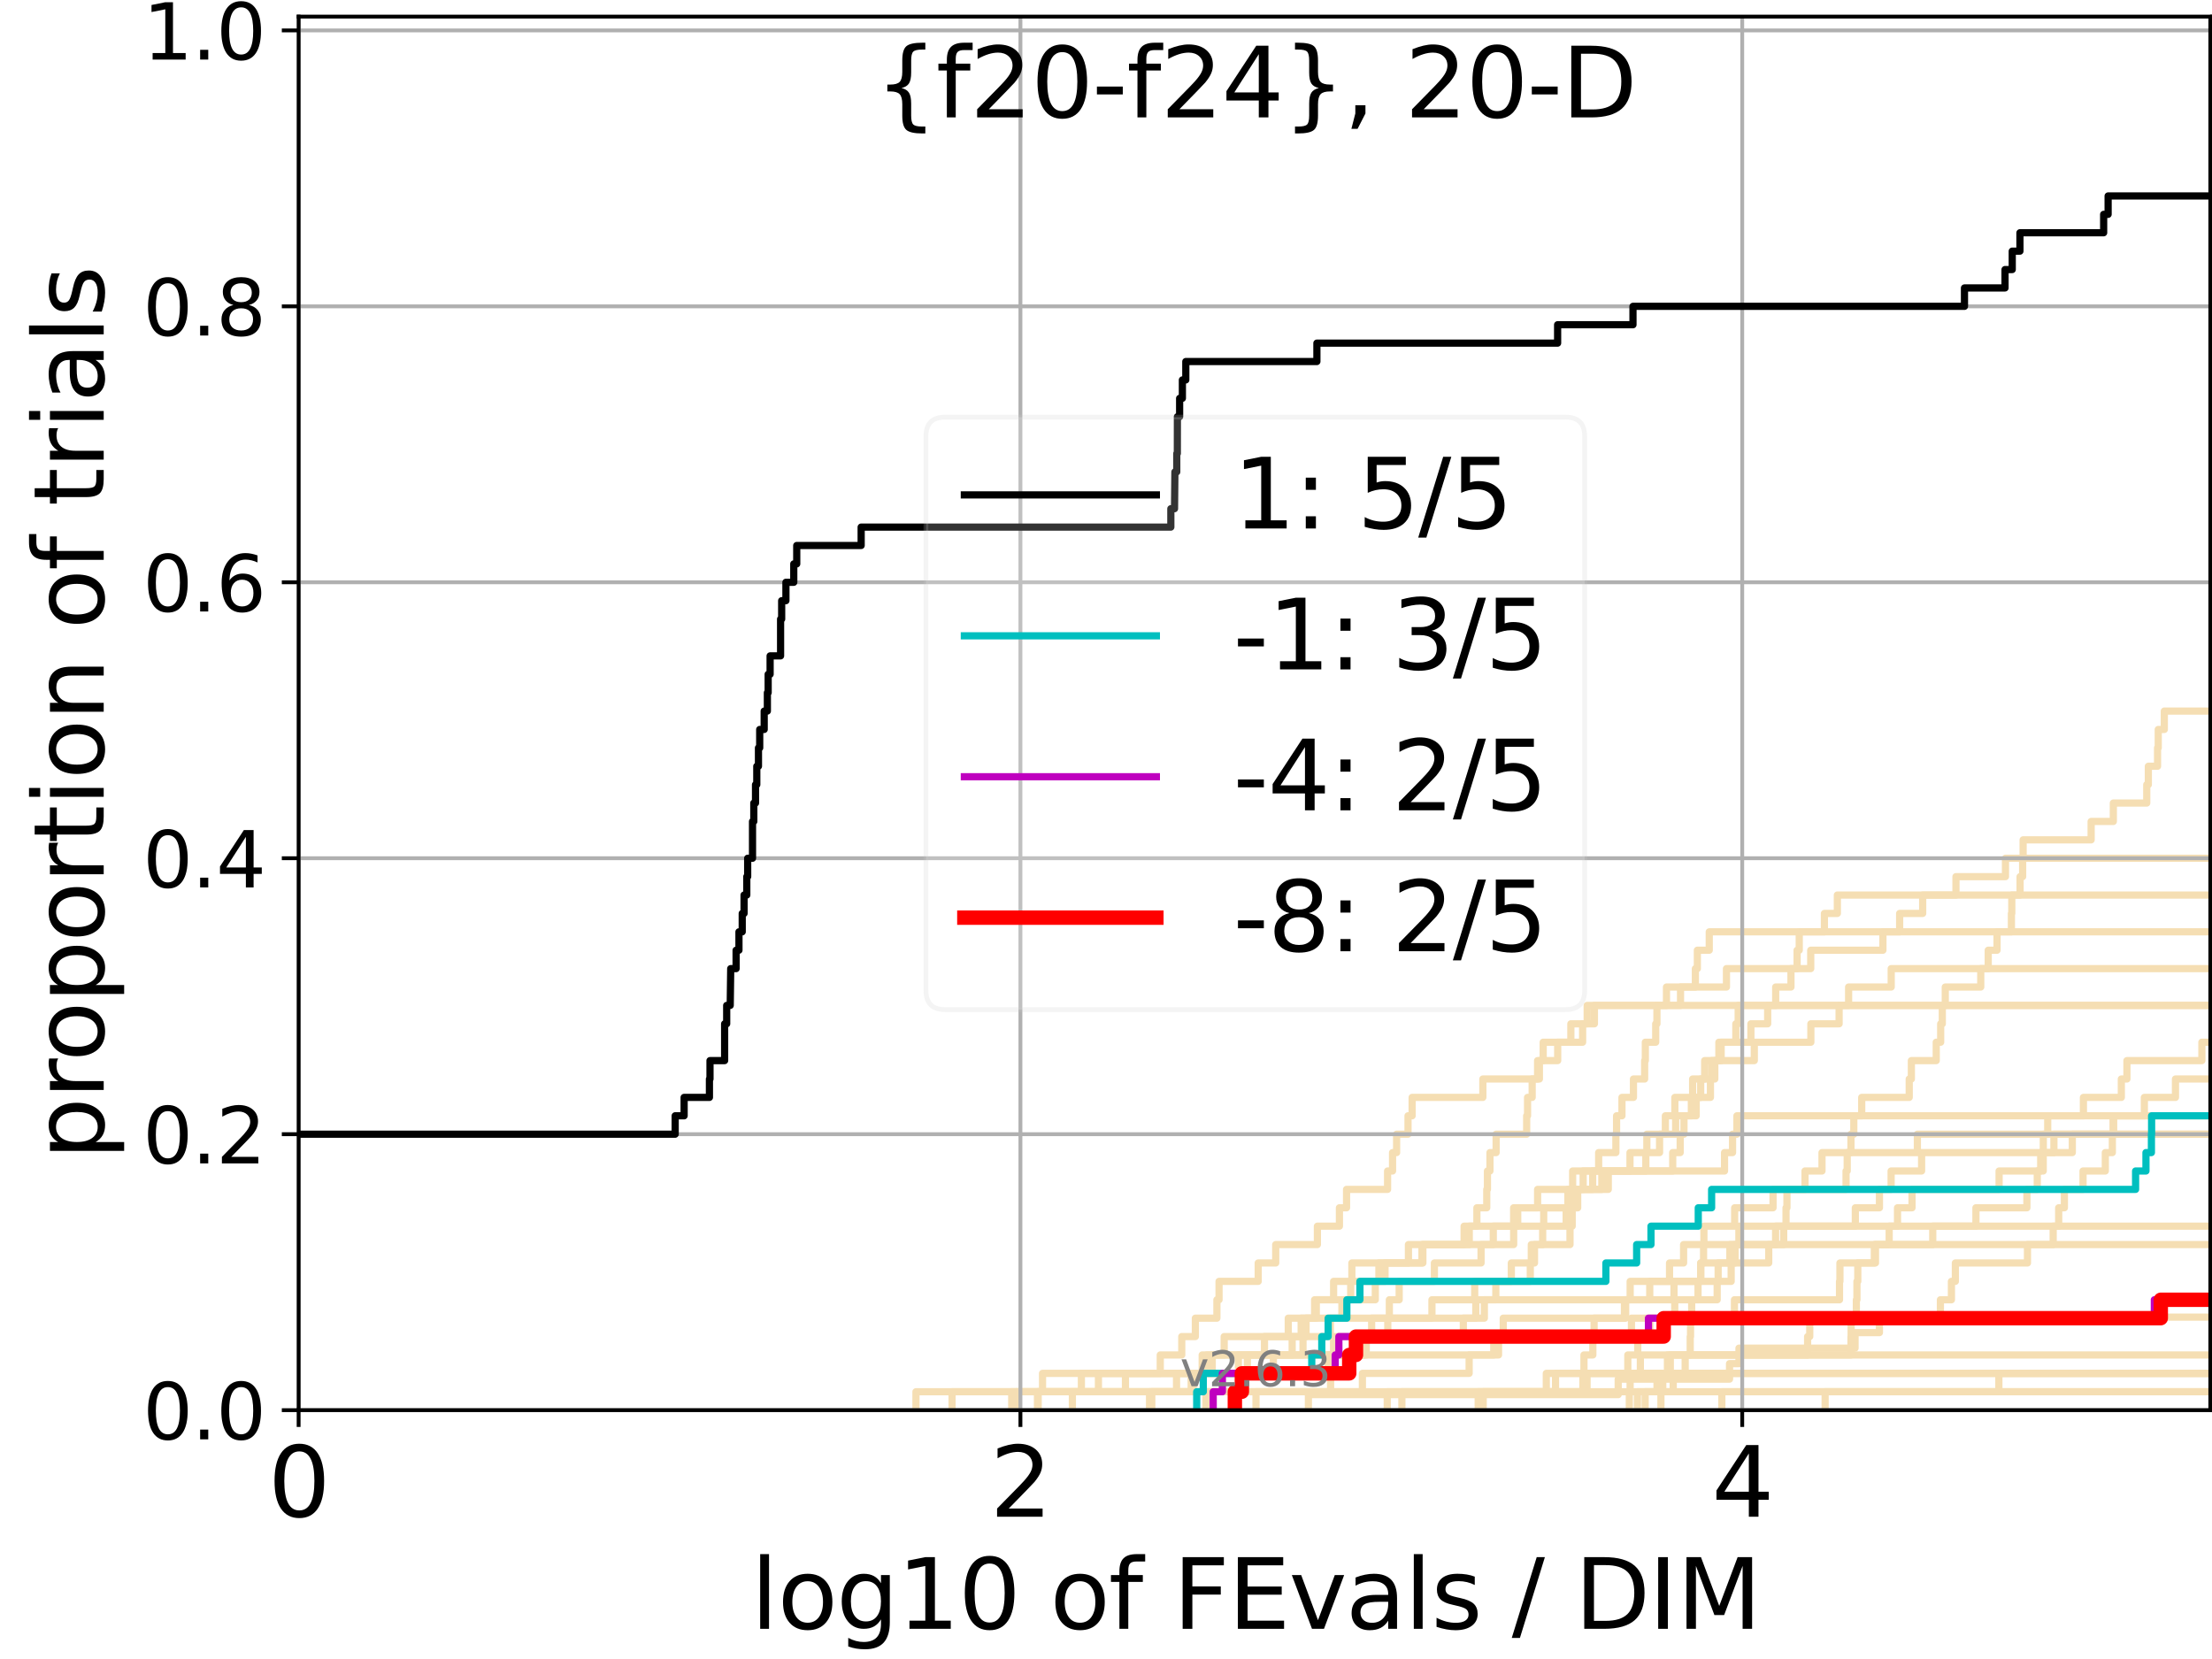 <?xml version="1.0" encoding="utf-8" standalone="no"?>
<!DOCTYPE svg PUBLIC "-//W3C//DTD SVG 1.1//EN"
  "http://www.w3.org/Graphics/SVG/1.1/DTD/svg11.dtd">
<svg xmlns:xlink="http://www.w3.org/1999/xlink" width="460.8pt" height="345.6pt" viewBox="0 0 460.8 345.6" xmlns="http://www.w3.org/2000/svg" version="1.1">
 <defs>
  <style type="text/css">*{stroke-linejoin: round; stroke-linecap: butt}</style>
 </defs>
 <g id="figure_1">
  <g id="patch_1">
   <path d="M 0 345.6 
L 460.8 345.6 
L 460.8 0 
L 0 0 
z
" style="fill: #ffffff"/>
  </g>
  <g id="axes_1">
   <g id="patch_2">
    <path d="M 62.208 293.76 
L 460.8 293.76 
L 460.8 3.456 
L 62.208 3.456 
z
" style="fill: #ffffff"/>
   </g>
   <g id="line2d_1"/>
   <g id="line2d_2"/>
   <g id="line2d_3">
    <path d="M 211.712 293.76 
L 211.712 289.928 
L 245.093 289.928 
L 245.093 286.095 
L 259.846 286.095 
L 259.846 282.263 
L 284.163 282.263 
L 284.163 278.43 
L 289.101 278.43 
L 289.101 274.598 
L 289.428 274.598 
L 289.428 270.766 
L 291.473 270.766 
L 291.473 266.933 
L 298.81 266.933 
L 298.81 263.101 
L 308.534 263.101 
L 308.534 259.268 
L 315.327 259.268 
L 315.327 255.436 
L 316.166 255.436 
L 316.166 251.604 
L 320.312 251.604 
L 320.312 247.771 
L 331.785 247.771 
L 331.785 243.939 
L 359.252 243.939 
L 359.252 240.106 
L 360.922 240.106 
L 360.922 236.274 
L 361.832 236.274 
L 361.832 232.442 
L 361.832 232.442 
L 361.832 232.442 
L 460.8 232.442 
" clip-path="url(#p83673941e0)" style="fill: none; stroke: #f5deb3; stroke-width: 1.5; stroke-linecap: square"/>
   </g>
   <g id="line2d_4">
    <path d="M 239.937 293.76 
L 239.937 289.928 
L 248.142 289.928 
L 248.142 286.095 
L 252.53 286.095 
L 252.53 282.263 
L 269.182 282.263 
L 269.182 278.43 
L 272.077 278.43 
L 272.077 274.598 
L 309.22 274.598 
L 309.22 270.766 
L 311.61 270.766 
L 311.61 266.933 
L 314.837 266.933 
L 314.837 263.101 
L 319.663 263.101 
L 319.663 259.268 
L 321.366 259.268 
L 321.366 255.436 
L 326.259 255.436 
L 326.259 251.604 
L 328.557 251.604 
L 328.557 247.771 
L 329.8 247.771 
L 329.8 243.939 
L 333.027 243.939 
L 333.027 240.106 
L 336.618 240.106 
L 336.618 236.274 
L 336.761 236.274 
L 336.761 232.442 
L 337.885 232.442 
L 337.885 228.609 
L 340.279 228.609 
L 340.279 224.777 
L 342.608 224.777 
L 342.608 220.944 
L 342.753 220.944 
L 342.753 217.112 
L 344.914 217.112 
L 344.914 213.28 
L 345.169 213.28 
L 345.169 209.447 
L 350.084 209.447 
L 350.084 205.615 
L 353.178 205.615 
L 353.178 201.782 
L 353.591 201.782 
L 353.591 197.95 
L 356.067 197.95 
L 356.067 194.118 
L 356.067 194.118 
L 356.067 194.118 
L 460.8 194.118 
" clip-path="url(#p83673941e0)" style="fill: none; stroke: #f5deb3; stroke-width: 1.5; stroke-linecap: square"/>
   </g>
   <g id="line2d_5"/>
   <g id="line2d_6"/>
   <g id="line2d_7">
    <path d="M 216.272 293.76 
L 216.272 289.928 
L 277.186 289.928 
L 277.186 286.095 
L 278.031 286.095 
L 278.031 282.263 
L 311.175 282.263 
L 311.175 278.43 
L 313.153 278.43 
L 313.153 274.598 
L 338.401 274.598 
L 338.401 270.766 
L 343.673 270.766 
L 343.673 266.933 
L 347.796 266.933 
L 347.796 263.101 
L 350.723 263.101 
L 350.723 259.268 
L 369.889 259.268 
L 369.889 255.436 
L 386.499 255.436 
L 386.499 251.604 
L 391.523 251.604 
L 391.523 247.771 
L 393.953 247.771 
L 393.953 243.939 
L 400.305 243.939 
L 400.305 240.106 
L 431.701 240.106 
L 431.701 236.274 
L 440.199 236.274 
L 440.199 232.442 
L 461.8 232.442 
" clip-path="url(#p83673941e0)" style="fill: none; stroke: #f5deb3; stroke-width: 1.5; stroke-linecap: square"/>
   </g>
   <g id="line2d_8"/>
   <g id="line2d_9">
    <path d="M 216.126 293.76 
L 216.126 289.928 
L 217.178 289.928 
L 217.178 286.095 
L 257.979 286.095 
L 257.979 282.263 
L 284.608 282.263 
L 284.608 278.43 
L 304.838 278.43 
L 304.838 274.598 
L 307.438 274.598 
L 307.438 270.766 
L 339.594 270.766 
L 339.594 266.933 
L 354.285 266.933 
L 354.285 263.101 
L 368.458 263.101 
L 368.458 259.268 
L 371.577 259.268 
L 371.577 255.436 
L 372.06 255.436 
L 372.06 251.604 
L 372.252 251.604 
L 372.252 247.771 
L 384.564 247.771 
L 384.564 243.939 
L 384.806 243.939 
L 384.806 240.106 
L 385.589 240.106 
L 385.589 236.274 
L 386.183 236.274 
L 386.183 232.442 
L 387.83 232.442 
L 387.83 228.609 
L 397.726 228.609 
L 397.726 224.777 
L 398.173 224.777 
L 398.173 220.944 
L 403.354 220.944 
L 403.354 217.112 
L 404.278 217.112 
L 404.278 213.28 
L 404.618 213.28 
L 404.618 209.447 
L 405.236 209.447 
L 405.236 205.615 
L 412.629 205.615 
L 412.629 201.782 
L 414.183 201.782 
L 414.183 197.95 
L 416.021 197.95 
L 416.021 194.118 
L 419.013 194.118 
L 419.013 190.285 
L 419.093 190.285 
L 419.093 186.453 
L 420.818 186.453 
L 420.818 182.621 
L 421.354 182.621 
L 421.354 178.788 
L 421.454 178.788 
L 421.454 174.956 
L 435.622 174.956 
L 435.622 171.123 
L 440.247 171.123 
L 440.247 167.291 
L 447.208 167.291 
L 447.208 163.459 
L 447.538 163.459 
L 447.538 159.626 
L 449.455 159.626 
L 449.455 155.794 
L 449.601 155.794 
L 449.601 151.961 
L 450.865 151.961 
L 450.865 148.129 
L 461.8 148.129 
" clip-path="url(#p83673941e0)" style="fill: none; stroke: #f5deb3; stroke-width: 1.5; stroke-linecap: square"/>
   </g>
   <g id="line2d_10">
    <path d="M 380.207 293.76 
L 380.207 289.928 
L 416.4 289.928 
L 416.4 286.095 
L 416.4 286.095 
L 416.4 286.095 
L 460.8 286.095 
" clip-path="url(#p83673941e0)" style="fill: none; stroke: #f5deb3; stroke-width: 1.5; stroke-linecap: square"/>
   </g>
   <g id="line2d_11">
    <path d="M 239.468 293.76 
L 239.468 289.928 
L 258.33 289.928 
L 258.33 286.095 
L 276.67 286.095 
L 276.67 282.263 
L 277.803 282.263 
L 277.803 278.43 
L 285.737 278.43 
L 285.737 274.598 
L 298.3 274.598 
L 298.3 270.766 
L 307.208 270.766 
L 307.208 266.933 
L 318.788 266.933 
L 318.788 263.101 
L 318.998 263.101 
L 318.998 259.268 
L 327.059 259.268 
L 327.059 255.436 
L 327.517 255.436 
L 327.517 251.604 
L 328.018 251.604 
L 328.018 247.771 
L 333.688 247.771 
L 333.688 243.939 
L 342.856 243.939 
L 342.856 240.106 
L 345.719 240.106 
L 345.719 236.274 
L 346.923 236.274 
L 346.923 232.442 
L 348.901 232.442 
L 348.901 228.609 
L 356.314 228.609 
L 356.314 224.777 
L 357.226 224.777 
L 357.226 220.944 
L 358.546 220.944 
L 358.546 217.112 
L 364.744 217.112 
L 364.744 213.28 
L 368.237 213.28 
L 368.237 209.447 
L 369.908 209.447 
L 369.908 205.615 
L 373.092 205.615 
L 373.092 201.782 
L 377.21 201.782 
L 377.21 197.95 
L 392.246 197.95 
L 392.246 194.118 
L 395.733 194.118 
L 395.733 190.285 
L 400.531 190.285 
L 400.531 186.453 
L 407.463 186.453 
L 407.463 182.621 
L 417.778 182.621 
L 417.778 178.788 
L 417.778 178.788 
L 417.778 178.788 
L 460.8 178.788 
" clip-path="url(#p83673941e0)" style="fill: none; stroke: #f5deb3; stroke-width: 1.5; stroke-linecap: square"/>
   </g>
   <g id="line2d_12">
    <path d="M 251.217 293.76 
L 251.217 289.928 
L 324.044 289.928 
L 324.044 286.095 
L 324.044 286.095 
L 324.044 286.095 
L 460.8 286.095 
" clip-path="url(#p83673941e0)" style="fill: none; stroke: #f5deb3; stroke-width: 1.5; stroke-linecap: square"/>
   </g>
   <g id="line2d_13"/>
   <g id="line2d_14">
    <path d="M 198.33 293.76 
L 198.33 289.928 
L 225.273 289.928 
L 225.273 286.095 
L 250.438 286.095 
L 250.438 282.263 
L 263.416 282.263 
L 263.416 278.43 
L 271.056 278.43 
L 271.056 274.598 
L 273.856 274.598 
L 273.856 270.766 
L 277.814 270.766 
L 277.814 266.933 
L 288.527 266.933 
L 288.527 263.101 
L 296.22 263.101 
L 296.22 259.268 
L 306.074 259.268 
L 306.074 255.436 
L 315.319 255.436 
L 315.319 251.604 
L 328.662 251.604 
L 328.662 247.771 
L 335.035 247.771 
L 335.035 243.939 
L 348.457 243.939 
L 348.457 240.106 
L 350.014 240.106 
L 350.014 236.274 
L 350.806 236.274 
L 350.806 232.442 
L 353.348 232.442 
L 353.348 228.609 
L 354.285 228.609 
L 354.285 224.777 
L 355.114 224.777 
L 355.114 220.944 
L 358.075 220.944 
L 358.075 217.112 
L 361.607 217.112 
L 361.607 213.28 
L 362.097 213.28 
L 362.097 209.447 
L 362.097 209.447 
L 362.097 209.447 
L 460.8 209.447 
" clip-path="url(#p83673941e0)" style="fill: none; stroke: #f5deb3; stroke-width: 1.5; stroke-linecap: square"/>
   </g>
   <g id="line2d_15"/>
   <g id="line2d_16">
    <path d="M 292.039 293.76 
L 292.039 289.928 
L 322.123 289.928 
L 322.123 286.095 
L 329.967 286.095 
L 329.967 282.263 
L 331.819 282.263 
L 331.819 278.43 
L 339.862 278.43 
L 339.862 274.598 
L 361.318 274.598 
L 361.318 270.766 
L 383.204 270.766 
L 383.204 266.933 
L 383.292 266.933 
L 383.292 263.101 
L 390.464 263.101 
L 390.464 259.268 
L 402.626 259.268 
L 402.626 255.436 
L 411.621 255.436 
L 411.621 251.604 
L 422.239 251.604 
L 422.239 247.771 
L 424.399 247.771 
L 424.399 243.939 
L 425.114 243.939 
L 425.114 240.106 
L 425.656 240.106 
L 425.656 236.274 
L 426.577 236.274 
L 426.577 232.442 
L 434.015 232.442 
L 434.015 228.609 
L 441.912 228.609 
L 441.912 224.777 
L 443.077 224.777 
L 443.077 220.944 
L 458.69 220.944 
L 458.69 217.112 
L 460.997 217.112 
L 460.997 213.28 
L 461.313 213.28 
L 461.313 209.447 
L 461.8 209.447 
" clip-path="url(#p83673941e0)" style="fill: none; stroke: #f5deb3; stroke-width: 1.5; stroke-linecap: square"/>
   </g>
   <g id="line2d_17"/>
   <g id="line2d_18">
    <path d="M 190.81 293.76 
L 190.81 289.928 
L 234.453 289.928 
L 234.453 286.095 
L 241.703 286.095 
L 241.703 282.263 
L 246.184 282.263 
L 246.184 278.43 
L 249.015 278.43 
L 249.015 274.598 
L 253.504 274.598 
L 253.504 270.766 
L 253.949 270.766 
L 253.949 266.933 
L 262.107 266.933 
L 262.107 263.101 
L 265.756 263.101 
L 265.756 259.268 
L 274.438 259.268 
L 274.438 255.436 
L 279.027 255.436 
L 279.027 251.604 
L 280.511 251.604 
L 280.511 247.771 
L 289.058 247.771 
L 289.058 243.939 
L 290.094 243.939 
L 290.094 240.106 
L 290.942 240.106 
L 290.942 236.274 
L 293.316 236.274 
L 293.316 232.442 
L 294.173 232.442 
L 294.173 228.609 
L 308.904 228.609 
L 308.904 224.777 
L 320.684 224.777 
L 320.684 220.944 
L 321.474 220.944 
L 321.474 217.112 
L 329.689 217.112 
L 329.689 213.28 
L 330.64 213.28 
L 330.64 209.447 
L 330.64 209.447 
L 330.64 209.447 
L 460.8 209.447 
" clip-path="url(#p83673941e0)" style="fill: none; stroke: #f5deb3; stroke-width: 1.5; stroke-linecap: square"/>
   </g>
   <g id="line2d_19">
    <path d="M 341.106 293.76 
L 341.106 289.928 
L 345.186 289.928 
L 345.186 286.095 
L 347.955 286.095 
L 347.955 282.263 
L 352.101 282.263 
L 352.101 278.43 
L 352.172 278.43 
L 352.172 274.598 
L 352.408 274.598 
L 352.408 270.766 
L 353.728 270.766 
L 353.728 266.933 
L 354.299 266.933 
L 354.299 263.101 
L 354.884 263.101 
L 354.884 259.268 
L 354.957 259.268 
L 354.957 255.436 
L 361.362 255.436 
L 361.362 251.604 
L 369.357 251.604 
L 369.357 247.771 
L 376.015 247.771 
L 376.015 243.939 
L 379.556 243.939 
L 379.556 240.106 
L 399.425 240.106 
L 399.425 236.274 
L 461.8 236.274 
" clip-path="url(#p83673941e0)" style="fill: none; stroke: #f5deb3; stroke-width: 1.5; stroke-linecap: square"/>
   </g>
   <g id="line2d_20">
    <path d="M 223.395 293.76 
L 223.395 289.928 
L 228.824 289.928 
L 228.824 286.095 
L 265.265 286.095 
L 265.265 282.263 
L 271.44 282.263 
L 271.44 278.43 
L 277.139 278.43 
L 277.139 274.598 
L 279.541 274.598 
L 279.541 270.766 
L 281.376 270.766 
L 281.376 266.933 
L 281.619 266.933 
L 281.619 263.101 
L 293.404 263.101 
L 293.404 259.268 
L 305.001 259.268 
L 305.001 255.436 
L 307.663 255.436 
L 307.663 251.604 
L 309.718 251.604 
L 309.718 247.771 
L 309.863 247.771 
L 309.863 243.939 
L 310.384 243.939 
L 310.384 240.106 
L 311.671 240.106 
L 311.671 236.274 
L 318.033 236.274 
L 318.033 232.442 
L 318.217 232.442 
L 318.217 228.609 
L 319.178 228.609 
L 319.178 224.777 
L 320.309 224.777 
L 320.309 220.944 
L 324.495 220.944 
L 324.495 217.112 
L 327.238 217.112 
L 327.238 213.28 
L 332.143 213.28 
L 332.143 209.447 
L 347.157 209.447 
L 347.157 205.615 
L 359.654 205.615 
L 359.654 201.782 
L 374.369 201.782 
L 374.369 197.95 
L 374.816 197.95 
L 374.816 194.118 
L 380.06 194.118 
L 380.06 190.285 
L 382.755 190.285 
L 382.755 186.453 
L 382.755 186.453 
L 382.755 186.453 
L 460.8 186.453 
" clip-path="url(#p83673941e0)" style="fill: none; stroke: #f5deb3; stroke-width: 1.5; stroke-linecap: square"/>
   </g>
   <g id="line2d_21">
    <path d="M 358.69 293.76 
L 358.69 289.928 
L 358.69 289.928 
L 358.69 289.928 
L 460.8 289.928 
" clip-path="url(#p83673941e0)" style="fill: none; stroke: #f5deb3; stroke-width: 1.5; stroke-linecap: square"/>
   </g>
   <g id="line2d_22">
    <path d="M 307.933 293.76 
L 307.933 289.928 
L 330.615 289.928 
L 330.615 286.095 
L 339.104 286.095 
L 339.104 282.263 
L 341.172 282.263 
L 341.172 278.43 
L 343.689 278.43 
L 343.689 274.598 
L 348.881 274.598 
L 348.881 270.766 
L 357.719 270.766 
L 357.719 266.933 
L 357.922 266.933 
L 357.922 263.101 
L 360.364 263.101 
L 360.364 259.268 
L 360.364 259.268 
L 360.364 259.268 
L 460.8 259.268 
" clip-path="url(#p83673941e0)" style="fill: none; stroke: #f5deb3; stroke-width: 1.5; stroke-linecap: square"/>
   </g>
   <g id="line2d_23">
    <path d="M 288.989 293.76 
L 288.989 289.928 
L 288.989 289.928 
L 288.989 289.928 
L 460.8 289.928 
" clip-path="url(#p83673941e0)" style="fill: none; stroke: #f5deb3; stroke-width: 1.5; stroke-linecap: square"/>
   </g>
   <g id="line2d_24">
    <path d="M 342.718 293.76 
L 342.718 289.928 
L 348.562 289.928 
L 348.562 286.095 
L 351.053 286.095 
L 351.053 282.263 
L 385.593 282.263 
L 385.593 278.43 
L 385.625 278.43 
L 385.625 274.598 
L 386.712 274.598 
L 386.712 270.766 
L 386.834 270.766 
L 386.834 266.933 
L 387.012 266.933 
L 387.012 263.101 
L 390.697 263.101 
L 390.697 259.268 
L 393.55 259.268 
L 393.55 255.436 
L 395.287 255.436 
L 395.287 251.604 
L 398.31 251.604 
L 398.31 247.771 
L 416.448 247.771 
L 416.448 243.939 
L 425.642 243.939 
L 425.642 240.106 
L 427.868 240.106 
L 427.868 236.274 
L 461.8 236.274 
" clip-path="url(#p83673941e0)" style="fill: none; stroke: #f5deb3; stroke-width: 1.5; stroke-linecap: square"/>
   </g>
   <g id="line2d_25">
    <path d="M 346.002 293.76 
L 346.002 289.928 
L 346.385 289.928 
L 346.385 286.095 
L 347.361 286.095 
L 347.361 282.263 
L 347.361 282.263 
L 347.361 282.263 
L 460.8 282.263 
" clip-path="url(#p83673941e0)" style="fill: none; stroke: #f5deb3; stroke-width: 1.5; stroke-linecap: square"/>
   </g>
   <g id="line2d_26">
    <path d="M 272.564 293.76 
L 272.564 290.53 
L 337.101 290.53 
L 337.101 287.301 
L 360.293 287.301 
L 360.293 284.071 
L 362.262 284.071 
L 362.262 280.842 
L 386.442 280.842 
L 386.442 277.612 
L 391.518 277.612 
L 391.518 274.383 
L 391.518 274.383 
L 391.518 274.383 
L 460.8 274.383 
" clip-path="url(#p83673941e0)" style="fill: none; stroke: #f5deb3; stroke-width: 1.5; stroke-linecap: square"/>
   </g>
   <g id="line2d_27">
    <path d="M 210.759 293.76 
L 210.759 289.928 
L 248.562 289.928 
L 248.562 286.095 
L 251.391 286.095 
L 251.391 282.263 
L 255.02 282.263 
L 255.02 278.43 
L 268.367 278.43 
L 268.367 274.598 
L 274.209 274.598 
L 274.209 270.766 
L 286.501 270.766 
L 286.501 266.933 
L 287.249 266.933 
L 287.249 263.101 
L 296.41 263.101 
L 296.41 259.268 
L 311.079 259.268 
L 311.079 255.436 
L 321.584 255.436 
L 321.584 251.604 
L 326.618 251.604 
L 326.618 247.771 
L 327.61 247.771 
L 327.61 243.939 
L 339.556 243.939 
L 339.556 240.106 
L 343.069 240.106 
L 343.069 236.274 
L 349.066 236.274 
L 349.066 232.442 
L 352.339 232.442 
L 352.339 228.609 
L 352.604 228.609 
L 352.604 224.777 
L 356.563 224.777 
L 356.563 220.944 
L 365.454 220.944 
L 365.454 217.112 
L 377.235 217.112 
L 377.235 213.28 
L 383.12 213.28 
L 383.12 209.447 
L 385.099 209.447 
L 385.099 205.615 
L 393.973 205.615 
L 393.973 201.782 
L 393.973 201.782 
L 393.973 201.782 
L 460.8 201.782 
" clip-path="url(#p83673941e0)" style="fill: none; stroke: #f5deb3; stroke-width: 1.5; stroke-linecap: square"/>
   </g>
   <g id="line2d_28">
    <path d="M 339.417 293.76 
L 339.417 289.928 
L 339.582 289.928 
L 339.582 286.095 
L 341.717 286.095 
L 341.717 282.263 
L 376.56 282.263 
L 376.56 278.43 
L 377.004 278.43 
L 377.004 274.598 
L 404.221 274.598 
L 404.221 270.766 
L 406.517 270.766 
L 406.517 266.933 
L 407.339 266.933 
L 407.339 263.101 
L 422.359 263.101 
L 422.359 259.268 
L 427.714 259.268 
L 427.714 255.436 
L 428.861 255.436 
L 428.861 251.604 
L 430.051 251.604 
L 430.051 247.771 
L 433.933 247.771 
L 433.933 243.939 
L 438.576 243.939 
L 438.576 240.106 
L 440.043 240.106 
L 440.043 236.274 
L 440.312 236.274 
L 440.312 232.442 
L 446.71 232.442 
L 446.71 228.609 
L 453.191 228.609 
L 453.191 224.777 
L 461.8 224.777 
" clip-path="url(#p83673941e0)" style="fill: none; stroke: #f5deb3; stroke-width: 1.5; stroke-linecap: square"/>
   </g>
   <g id="line2d_29">
    <path d="M 308.976 293.76 
L 308.976 289.928 
L 329.74 289.928 
L 329.74 286.095 
L 329.74 286.095 
L 329.74 286.095 
L 460.8 286.095 
" clip-path="url(#p83673941e0)" style="fill: none; stroke: #f5deb3; stroke-width: 1.5; stroke-linecap: square"/>
   </g>
   <g id="line2d_30">
    <path d="M 261.646 293.76 
L 261.646 289.928 
L 283.813 289.928 
L 283.813 286.095 
L 306.05 286.095 
L 306.05 282.263 
L 312.174 282.263 
L 312.174 278.43 
L 332.079 278.43 
L 332.079 274.598 
L 338.657 274.598 
L 338.657 270.766 
L 348.722 270.766 
L 348.722 266.933 
L 360.634 266.933 
L 360.634 263.101 
L 361.454 263.101 
L 361.454 259.268 
L 362.243 259.268 
L 362.243 255.436 
L 362.243 255.436 
L 362.243 255.436 
L 460.8 255.436 
" clip-path="url(#p83673941e0)" style="fill: none; stroke: #f5deb3; stroke-width: 1.5; stroke-linecap: square"/>
   </g>
   <g id="matplotlib.axis_1">
    <g id="xtick_1">
     <g id="line2d_31">
      <path d="M 62.208 293.76 
L 62.208 3.456 
" clip-path="url(#p83673941e0)" style="fill: none; stroke: #b0b0b0; stroke-width: 0.8; stroke-linecap: square"/>
     </g>
     <g id="line2d_32">
      <defs>
       <path id="mde27e28258" d="M 0 0 
L 0 3.5 
" style="stroke: #000000; stroke-width: 0.8"/>
      </defs>
      <g>
       <use xlink:href="#mde27e28258" x="62.208" y="293.76" style="stroke: #000000; stroke-width: 0.8"/>
      </g>
     </g>
     <g id="text_1">
      <!-- 0 -->
      <g transform="translate(55.846 315.957)scale(0.2 -0.2)">
       <defs>
        <path id="DejaVuSans-30" d="M 2034 4250 
Q 1547 4250 1301 3770 
Q 1056 3291 1056 2328 
Q 1056 1369 1301 889 
Q 1547 409 2034 409 
Q 2525 409 2770 889 
Q 3016 1369 3016 2328 
Q 3016 3291 2770 3770 
Q 2525 4250 2034 4250 
z
M 2034 4750 
Q 2819 4750 3233 4129 
Q 3647 3509 3647 2328 
Q 3647 1150 3233 529 
Q 2819 -91 2034 -91 
Q 1250 -91 836 529 
Q 422 1150 422 2328 
Q 422 3509 836 4129 
Q 1250 4750 2034 4750 
z
" transform="scale(0.016)"/>
       </defs>
       <use xlink:href="#DejaVuSans-30"/>
      </g>
     </g>
    </g>
    <g id="xtick_2">
     <g id="line2d_33">
      <path d="M 212.572 293.76 
L 212.572 3.456 
" clip-path="url(#p83673941e0)" style="fill: none; stroke: #b0b0b0; stroke-width: 0.8; stroke-linecap: square"/>
     </g>
     <g id="line2d_34">
      <g>
       <use xlink:href="#mde27e28258" x="212.572" y="293.76" style="stroke: #000000; stroke-width: 0.8"/>
      </g>
     </g>
     <g id="text_2">
      <!-- 2 -->
      <g transform="translate(206.21 315.957)scale(0.2 -0.2)">
       <defs>
        <path id="DejaVuSans-32" d="M 1228 531 
L 3431 531 
L 3431 0 
L 469 0 
L 469 531 
Q 828 903 1448 1529 
Q 2069 2156 2228 2338 
Q 2531 2678 2651 2914 
Q 2772 3150 2772 3378 
Q 2772 3750 2511 3984 
Q 2250 4219 1831 4219 
Q 1534 4219 1204 4116 
Q 875 4013 500 3803 
L 500 4441 
Q 881 4594 1212 4672 
Q 1544 4750 1819 4750 
Q 2544 4750 2975 4387 
Q 3406 4025 3406 3419 
Q 3406 3131 3298 2873 
Q 3191 2616 2906 2266 
Q 2828 2175 2409 1742 
Q 1991 1309 1228 531 
z
" transform="scale(0.016)"/>
       </defs>
       <use xlink:href="#DejaVuSans-32"/>
      </g>
     </g>
    </g>
    <g id="xtick_3">
     <g id="line2d_35">
      <path d="M 362.936 293.76 
L 362.936 3.456 
" clip-path="url(#p83673941e0)" style="fill: none; stroke: #b0b0b0; stroke-width: 0.8; stroke-linecap: square"/>
     </g>
     <g id="line2d_36">
      <g>
       <use xlink:href="#mde27e28258" x="362.936" y="293.76" style="stroke: #000000; stroke-width: 0.8"/>
      </g>
     </g>
     <g id="text_3">
      <!-- 4 -->
      <g transform="translate(356.574 315.957)scale(0.2 -0.2)">
       <defs>
        <path id="DejaVuSans-34" d="M 2419 4116 
L 825 1625 
L 2419 1625 
L 2419 4116 
z
M 2253 4666 
L 3047 4666 
L 3047 1625 
L 3713 1625 
L 3713 1100 
L 3047 1100 
L 3047 0 
L 2419 0 
L 2419 1100 
L 313 1100 
L 313 1709 
L 2253 4666 
z
" transform="scale(0.016)"/>
       </defs>
       <use xlink:href="#DejaVuSans-34"/>
      </g>
     </g>
    </g>
    <g id="text_4">
     <!-- log10 of FEvals / DIM -->
     <g transform="translate(156.431 339.313)scale(0.2 -0.2)">
      <defs>
       <path id="DejaVuSans-6c" d="M 603 4863 
L 1178 4863 
L 1178 0 
L 603 0 
L 603 4863 
z
" transform="scale(0.016)"/>
       <path id="DejaVuSans-6f" d="M 1959 3097 
Q 1497 3097 1228 2736 
Q 959 2375 959 1747 
Q 959 1119 1226 758 
Q 1494 397 1959 397 
Q 2419 397 2687 759 
Q 2956 1122 2956 1747 
Q 2956 2369 2687 2733 
Q 2419 3097 1959 3097 
z
M 1959 3584 
Q 2709 3584 3137 3096 
Q 3566 2609 3566 1747 
Q 3566 888 3137 398 
Q 2709 -91 1959 -91 
Q 1206 -91 779 398 
Q 353 888 353 1747 
Q 353 2609 779 3096 
Q 1206 3584 1959 3584 
z
" transform="scale(0.016)"/>
       <path id="DejaVuSans-67" d="M 2906 1791 
Q 2906 2416 2648 2759 
Q 2391 3103 1925 3103 
Q 1463 3103 1205 2759 
Q 947 2416 947 1791 
Q 947 1169 1205 825 
Q 1463 481 1925 481 
Q 2391 481 2648 825 
Q 2906 1169 2906 1791 
z
M 3481 434 
Q 3481 -459 3084 -895 
Q 2688 -1331 1869 -1331 
Q 1566 -1331 1297 -1286 
Q 1028 -1241 775 -1147 
L 775 -588 
Q 1028 -725 1275 -790 
Q 1522 -856 1778 -856 
Q 2344 -856 2625 -561 
Q 2906 -266 2906 331 
L 2906 616 
Q 2728 306 2450 153 
Q 2172 0 1784 0 
Q 1141 0 747 490 
Q 353 981 353 1791 
Q 353 2603 747 3093 
Q 1141 3584 1784 3584 
Q 2172 3584 2450 3431 
Q 2728 3278 2906 2969 
L 2906 3500 
L 3481 3500 
L 3481 434 
z
" transform="scale(0.016)"/>
       <path id="DejaVuSans-31" d="M 794 531 
L 1825 531 
L 1825 4091 
L 703 3866 
L 703 4441 
L 1819 4666 
L 2450 4666 
L 2450 531 
L 3481 531 
L 3481 0 
L 794 0 
L 794 531 
z
" transform="scale(0.016)"/>
       <path id="DejaVuSans-20" transform="scale(0.016)"/>
       <path id="DejaVuSans-66" d="M 2375 4863 
L 2375 4384 
L 1825 4384 
Q 1516 4384 1395 4259 
Q 1275 4134 1275 3809 
L 1275 3500 
L 2222 3500 
L 2222 3053 
L 1275 3053 
L 1275 0 
L 697 0 
L 697 3053 
L 147 3053 
L 147 3500 
L 697 3500 
L 697 3744 
Q 697 4328 969 4595 
Q 1241 4863 1831 4863 
L 2375 4863 
z
" transform="scale(0.016)"/>
       <path id="DejaVuSans-46" d="M 628 4666 
L 3309 4666 
L 3309 4134 
L 1259 4134 
L 1259 2759 
L 3109 2759 
L 3109 2228 
L 1259 2228 
L 1259 0 
L 628 0 
L 628 4666 
z
" transform="scale(0.016)"/>
       <path id="DejaVuSans-45" d="M 628 4666 
L 3578 4666 
L 3578 4134 
L 1259 4134 
L 1259 2753 
L 3481 2753 
L 3481 2222 
L 1259 2222 
L 1259 531 
L 3634 531 
L 3634 0 
L 628 0 
L 628 4666 
z
" transform="scale(0.016)"/>
       <path id="DejaVuSans-76" d="M 191 3500 
L 800 3500 
L 1894 563 
L 2988 3500 
L 3597 3500 
L 2284 0 
L 1503 0 
L 191 3500 
z
" transform="scale(0.016)"/>
       <path id="DejaVuSans-61" d="M 2194 1759 
Q 1497 1759 1228 1600 
Q 959 1441 959 1056 
Q 959 750 1161 570 
Q 1363 391 1709 391 
Q 2188 391 2477 730 
Q 2766 1069 2766 1631 
L 2766 1759 
L 2194 1759 
z
M 3341 1997 
L 3341 0 
L 2766 0 
L 2766 531 
Q 2569 213 2275 61 
Q 1981 -91 1556 -91 
Q 1019 -91 701 211 
Q 384 513 384 1019 
Q 384 1609 779 1909 
Q 1175 2209 1959 2209 
L 2766 2209 
L 2766 2266 
Q 2766 2663 2505 2880 
Q 2244 3097 1772 3097 
Q 1472 3097 1187 3025 
Q 903 2953 641 2809 
L 641 3341 
Q 956 3463 1253 3523 
Q 1550 3584 1831 3584 
Q 2591 3584 2966 3190 
Q 3341 2797 3341 1997 
z
" transform="scale(0.016)"/>
       <path id="DejaVuSans-73" d="M 2834 3397 
L 2834 2853 
Q 2591 2978 2328 3040 
Q 2066 3103 1784 3103 
Q 1356 3103 1142 2972 
Q 928 2841 928 2578 
Q 928 2378 1081 2264 
Q 1234 2150 1697 2047 
L 1894 2003 
Q 2506 1872 2764 1633 
Q 3022 1394 3022 966 
Q 3022 478 2636 193 
Q 2250 -91 1575 -91 
Q 1294 -91 989 -36 
Q 684 19 347 128 
L 347 722 
Q 666 556 975 473 
Q 1284 391 1588 391 
Q 1994 391 2212 530 
Q 2431 669 2431 922 
Q 2431 1156 2273 1281 
Q 2116 1406 1581 1522 
L 1381 1569 
Q 847 1681 609 1914 
Q 372 2147 372 2553 
Q 372 3047 722 3315 
Q 1072 3584 1716 3584 
Q 2034 3584 2315 3537 
Q 2597 3491 2834 3397 
z
" transform="scale(0.016)"/>
       <path id="DejaVuSans-2f" d="M 1625 4666 
L 2156 4666 
L 531 -594 
L 0 -594 
L 1625 4666 
z
" transform="scale(0.016)"/>
       <path id="DejaVuSans-44" d="M 1259 4147 
L 1259 519 
L 2022 519 
Q 2988 519 3436 956 
Q 3884 1394 3884 2338 
Q 3884 3275 3436 3711 
Q 2988 4147 2022 4147 
L 1259 4147 
z
M 628 4666 
L 1925 4666 
Q 3281 4666 3915 4102 
Q 4550 3538 4550 2338 
Q 4550 1131 3912 565 
Q 3275 0 1925 0 
L 628 0 
L 628 4666 
z
" transform="scale(0.016)"/>
       <path id="DejaVuSans-49" d="M 628 4666 
L 1259 4666 
L 1259 0 
L 628 0 
L 628 4666 
z
" transform="scale(0.016)"/>
       <path id="DejaVuSans-4d" d="M 628 4666 
L 1569 4666 
L 2759 1491 
L 3956 4666 
L 4897 4666 
L 4897 0 
L 4281 0 
L 4281 4097 
L 3078 897 
L 2444 897 
L 1241 4097 
L 1241 0 
L 628 0 
L 628 4666 
z
" transform="scale(0.016)"/>
      </defs>
      <use xlink:href="#DejaVuSans-6c"/>
      <use xlink:href="#DejaVuSans-6f" x="27.783"/>
      <use xlink:href="#DejaVuSans-67" x="88.965"/>
      <use xlink:href="#DejaVuSans-31" x="152.441"/>
      <use xlink:href="#DejaVuSans-30" x="216.064"/>
      <use xlink:href="#DejaVuSans-20" x="279.688"/>
      <use xlink:href="#DejaVuSans-6f" x="311.475"/>
      <use xlink:href="#DejaVuSans-66" x="372.656"/>
      <use xlink:href="#DejaVuSans-20" x="407.861"/>
      <use xlink:href="#DejaVuSans-46" x="439.648"/>
      <use xlink:href="#DejaVuSans-45" x="497.168"/>
      <use xlink:href="#DejaVuSans-76" x="560.352"/>
      <use xlink:href="#DejaVuSans-61" x="619.531"/>
      <use xlink:href="#DejaVuSans-6c" x="680.811"/>
      <use xlink:href="#DejaVuSans-73" x="708.594"/>
      <use xlink:href="#DejaVuSans-20" x="760.693"/>
      <use xlink:href="#DejaVuSans-2f" x="792.48"/>
      <use xlink:href="#DejaVuSans-20" x="826.172"/>
      <use xlink:href="#DejaVuSans-44" x="857.959"/>
      <use xlink:href="#DejaVuSans-49" x="934.961"/>
      <use xlink:href="#DejaVuSans-4d" x="964.453"/>
     </g>
    </g>
   </g>
   <g id="matplotlib.axis_2">
    <g id="ytick_1">
     <g id="line2d_37">
      <path d="M 62.208 293.76 
L 460.8 293.76 
" clip-path="url(#p83673941e0)" style="fill: none; stroke: #b0b0b0; stroke-width: 0.8; stroke-linecap: square"/>
     </g>
     <g id="line2d_38">
      <defs>
       <path id="m34d25b23ac" d="M 0 0 
L -3.5 0 
" style="stroke: #000000; stroke-width: 0.8"/>
      </defs>
      <g>
       <use xlink:href="#m34d25b23ac" x="62.208" y="293.76" style="stroke: #000000; stroke-width: 0.8"/>
      </g>
     </g>
     <g id="text_5">
      <!-- 0.0 -->
      <g transform="translate(29.763 299.839)scale(0.16 -0.16)">
       <defs>
        <path id="DejaVuSans-2e" d="M 684 794 
L 1344 794 
L 1344 0 
L 684 0 
L 684 794 
z
" transform="scale(0.016)"/>
       </defs>
       <use xlink:href="#DejaVuSans-30"/>
       <use xlink:href="#DejaVuSans-2e" x="63.623"/>
       <use xlink:href="#DejaVuSans-30" x="95.41"/>
      </g>
     </g>
    </g>
    <g id="ytick_2">
     <g id="line2d_39">
      <path d="M 62.208 236.274 
L 460.8 236.274 
" clip-path="url(#p83673941e0)" style="fill: none; stroke: #b0b0b0; stroke-width: 0.8; stroke-linecap: square"/>
     </g>
     <g id="line2d_40">
      <g>
       <use xlink:href="#m34d25b23ac" x="62.208" y="236.274" style="stroke: #000000; stroke-width: 0.8"/>
      </g>
     </g>
     <g id="text_6">
      <!-- 0.2 -->
      <g transform="translate(29.763 242.353)scale(0.16 -0.16)">
       <use xlink:href="#DejaVuSans-30"/>
       <use xlink:href="#DejaVuSans-2e" x="63.623"/>
       <use xlink:href="#DejaVuSans-32" x="95.41"/>
      </g>
     </g>
    </g>
    <g id="ytick_3">
     <g id="line2d_41">
      <path d="M 62.208 178.788 
L 460.8 178.788 
" clip-path="url(#p83673941e0)" style="fill: none; stroke: #b0b0b0; stroke-width: 0.8; stroke-linecap: square"/>
     </g>
     <g id="line2d_42">
      <g>
       <use xlink:href="#m34d25b23ac" x="62.208" y="178.788" style="stroke: #000000; stroke-width: 0.8"/>
      </g>
     </g>
     <g id="text_7">
      <!-- 0.4 -->
      <g transform="translate(29.763 184.867)scale(0.16 -0.16)">
       <use xlink:href="#DejaVuSans-30"/>
       <use xlink:href="#DejaVuSans-2e" x="63.623"/>
       <use xlink:href="#DejaVuSans-34" x="95.41"/>
      </g>
     </g>
    </g>
    <g id="ytick_4">
     <g id="line2d_43">
      <path d="M 62.208 121.302 
L 460.8 121.302 
" clip-path="url(#p83673941e0)" style="fill: none; stroke: #b0b0b0; stroke-width: 0.8; stroke-linecap: square"/>
     </g>
     <g id="line2d_44">
      <g>
       <use xlink:href="#m34d25b23ac" x="62.208" y="121.302" style="stroke: #000000; stroke-width: 0.8"/>
      </g>
     </g>
     <g id="text_8">
      <!-- 0.6 -->
      <g transform="translate(29.763 127.381)scale(0.16 -0.16)">
       <defs>
        <path id="DejaVuSans-36" d="M 2113 2584 
Q 1688 2584 1439 2293 
Q 1191 2003 1191 1497 
Q 1191 994 1439 701 
Q 1688 409 2113 409 
Q 2538 409 2786 701 
Q 3034 994 3034 1497 
Q 3034 2003 2786 2293 
Q 2538 2584 2113 2584 
z
M 3366 4563 
L 3366 3988 
Q 3128 4100 2886 4159 
Q 2644 4219 2406 4219 
Q 1781 4219 1451 3797 
Q 1122 3375 1075 2522 
Q 1259 2794 1537 2939 
Q 1816 3084 2150 3084 
Q 2853 3084 3261 2657 
Q 3669 2231 3669 1497 
Q 3669 778 3244 343 
Q 2819 -91 2113 -91 
Q 1303 -91 875 529 
Q 447 1150 447 2328 
Q 447 3434 972 4092 
Q 1497 4750 2381 4750 
Q 2619 4750 2861 4703 
Q 3103 4656 3366 4563 
z
" transform="scale(0.016)"/>
       </defs>
       <use xlink:href="#DejaVuSans-30"/>
       <use xlink:href="#DejaVuSans-2e" x="63.623"/>
       <use xlink:href="#DejaVuSans-36" x="95.41"/>
      </g>
     </g>
    </g>
    <g id="ytick_5">
     <g id="line2d_45">
      <path d="M 62.208 63.816 
L 460.8 63.816 
" clip-path="url(#p83673941e0)" style="fill: none; stroke: #b0b0b0; stroke-width: 0.8; stroke-linecap: square"/>
     </g>
     <g id="line2d_46">
      <g>
       <use xlink:href="#m34d25b23ac" x="62.208" y="63.816" style="stroke: #000000; stroke-width: 0.8"/>
      </g>
     </g>
     <g id="text_9">
      <!-- 0.8 -->
      <g transform="translate(29.763 69.895)scale(0.16 -0.16)">
       <defs>
        <path id="DejaVuSans-38" d="M 2034 2216 
Q 1584 2216 1326 1975 
Q 1069 1734 1069 1313 
Q 1069 891 1326 650 
Q 1584 409 2034 409 
Q 2484 409 2743 651 
Q 3003 894 3003 1313 
Q 3003 1734 2745 1975 
Q 2488 2216 2034 2216 
z
M 1403 2484 
Q 997 2584 770 2862 
Q 544 3141 544 3541 
Q 544 4100 942 4425 
Q 1341 4750 2034 4750 
Q 2731 4750 3128 4425 
Q 3525 4100 3525 3541 
Q 3525 3141 3298 2862 
Q 3072 2584 2669 2484 
Q 3125 2378 3379 2068 
Q 3634 1759 3634 1313 
Q 3634 634 3220 271 
Q 2806 -91 2034 -91 
Q 1263 -91 848 271 
Q 434 634 434 1313 
Q 434 1759 690 2068 
Q 947 2378 1403 2484 
z
M 1172 3481 
Q 1172 3119 1398 2916 
Q 1625 2713 2034 2713 
Q 2441 2713 2670 2916 
Q 2900 3119 2900 3481 
Q 2900 3844 2670 4047 
Q 2441 4250 2034 4250 
Q 1625 4250 1398 4047 
Q 1172 3844 1172 3481 
z
" transform="scale(0.016)"/>
       </defs>
       <use xlink:href="#DejaVuSans-30"/>
       <use xlink:href="#DejaVuSans-2e" x="63.623"/>
       <use xlink:href="#DejaVuSans-38" x="95.41"/>
      </g>
     </g>
    </g>
    <g id="ytick_6">
     <g id="line2d_47">
      <path d="M 62.208 6.33 
L 460.8 6.33 
" clip-path="url(#p83673941e0)" style="fill: none; stroke: #b0b0b0; stroke-width: 0.8; stroke-linecap: square"/>
     </g>
     <g id="line2d_48">
      <g>
       <use xlink:href="#m34d25b23ac" x="62.208" y="6.33" style="stroke: #000000; stroke-width: 0.8"/>
      </g>
     </g>
     <g id="text_10">
      <!-- 1.0 -->
      <g transform="translate(29.763 12.409)scale(0.16 -0.16)">
       <use xlink:href="#DejaVuSans-31"/>
       <use xlink:href="#DejaVuSans-2e" x="63.623"/>
       <use xlink:href="#DejaVuSans-30" x="95.41"/>
      </g>
     </g>
    </g>
    <g id="text_11">
     <!-- proportion of trials -->
     <g transform="translate(21.604 241.614)rotate(-90)scale(0.2 -0.2)">
      <defs>
       <path id="DejaVuSans-70" d="M 1159 525 
L 1159 -1331 
L 581 -1331 
L 581 3500 
L 1159 3500 
L 1159 2969 
Q 1341 3281 1617 3432 
Q 1894 3584 2278 3584 
Q 2916 3584 3314 3078 
Q 3713 2572 3713 1747 
Q 3713 922 3314 415 
Q 2916 -91 2278 -91 
Q 1894 -91 1617 61 
Q 1341 213 1159 525 
z
M 3116 1747 
Q 3116 2381 2855 2742 
Q 2594 3103 2138 3103 
Q 1681 3103 1420 2742 
Q 1159 2381 1159 1747 
Q 1159 1113 1420 752 
Q 1681 391 2138 391 
Q 2594 391 2855 752 
Q 3116 1113 3116 1747 
z
" transform="scale(0.016)"/>
       <path id="DejaVuSans-72" d="M 2631 2963 
Q 2534 3019 2420 3045 
Q 2306 3072 2169 3072 
Q 1681 3072 1420 2755 
Q 1159 2438 1159 1844 
L 1159 0 
L 581 0 
L 581 3500 
L 1159 3500 
L 1159 2956 
Q 1341 3275 1631 3429 
Q 1922 3584 2338 3584 
Q 2397 3584 2469 3576 
Q 2541 3569 2628 3553 
L 2631 2963 
z
" transform="scale(0.016)"/>
       <path id="DejaVuSans-74" d="M 1172 4494 
L 1172 3500 
L 2356 3500 
L 2356 3053 
L 1172 3053 
L 1172 1153 
Q 1172 725 1289 603 
Q 1406 481 1766 481 
L 2356 481 
L 2356 0 
L 1766 0 
Q 1100 0 847 248 
Q 594 497 594 1153 
L 594 3053 
L 172 3053 
L 172 3500 
L 594 3500 
L 594 4494 
L 1172 4494 
z
" transform="scale(0.016)"/>
       <path id="DejaVuSans-69" d="M 603 3500 
L 1178 3500 
L 1178 0 
L 603 0 
L 603 3500 
z
M 603 4863 
L 1178 4863 
L 1178 4134 
L 603 4134 
L 603 4863 
z
" transform="scale(0.016)"/>
       <path id="DejaVuSans-6e" d="M 3513 2113 
L 3513 0 
L 2938 0 
L 2938 2094 
Q 2938 2591 2744 2837 
Q 2550 3084 2163 3084 
Q 1697 3084 1428 2787 
Q 1159 2491 1159 1978 
L 1159 0 
L 581 0 
L 581 3500 
L 1159 3500 
L 1159 2956 
Q 1366 3272 1645 3428 
Q 1925 3584 2291 3584 
Q 2894 3584 3203 3211 
Q 3513 2838 3513 2113 
z
" transform="scale(0.016)"/>
      </defs>
      <use xlink:href="#DejaVuSans-70"/>
      <use xlink:href="#DejaVuSans-72" x="63.477"/>
      <use xlink:href="#DejaVuSans-6f" x="102.34"/>
      <use xlink:href="#DejaVuSans-70" x="163.521"/>
      <use xlink:href="#DejaVuSans-6f" x="226.998"/>
      <use xlink:href="#DejaVuSans-72" x="288.18"/>
      <use xlink:href="#DejaVuSans-74" x="329.293"/>
      <use xlink:href="#DejaVuSans-69" x="368.502"/>
      <use xlink:href="#DejaVuSans-6f" x="396.285"/>
      <use xlink:href="#DejaVuSans-6e" x="457.467"/>
      <use xlink:href="#DejaVuSans-20" x="520.846"/>
      <use xlink:href="#DejaVuSans-6f" x="552.633"/>
      <use xlink:href="#DejaVuSans-66" x="613.814"/>
      <use xlink:href="#DejaVuSans-20" x="649.02"/>
      <use xlink:href="#DejaVuSans-74" x="680.807"/>
      <use xlink:href="#DejaVuSans-72" x="720.016"/>
      <use xlink:href="#DejaVuSans-69" x="761.129"/>
      <use xlink:href="#DejaVuSans-61" x="788.912"/>
      <use xlink:href="#DejaVuSans-6c" x="850.191"/>
      <use xlink:href="#DejaVuSans-73" x="877.975"/>
     </g>
    </g>
   </g>
   <g id="line2d_49">
    <path d="M -1 274.598 
L 0.265 274.598 
L 0.265 266.933 
L 9.658 266.933 
L 9.658 263.101 
L 16.944 263.101 
L 16.944 259.268 
L 22.897 259.268 
L 22.897 255.436 
L 32.29 255.436 
L 32.29 247.771 
L 50.562 247.771 
L 50.562 243.939 
L 52.815 243.939 
L 52.815 240.106 
L 54.922 240.106 
L 54.922 236.274 
L 140.65 236.274 
L 140.65 232.442 
L 142.516 232.442 
L 142.516 228.609 
L 147.788 228.609 
L 147.788 224.777 
L 147.906 224.777 
L 147.906 220.944 
L 150.954 220.944 
L 150.954 213.28 
L 151.382 213.28 
L 151.382 209.447 
L 152.118 209.447 
L 152.222 201.782 
L 153.343 201.782 
L 153.343 197.95 
L 153.938 197.95 
L 153.938 194.118 
L 154.619 194.118 
L 154.619 190.285 
L 155.002 190.285 
L 155.002 186.453 
L 155.569 186.453 
L 155.569 182.621 
L 155.755 182.621 
L 155.755 178.788 
L 156.763 178.788 
L 156.763 171.123 
L 157.032 171.123 
L 157.032 167.291 
L 157.388 167.291 
L 157.388 163.459 
L 157.653 163.459 
L 157.653 159.626 
L 158.002 159.626 
L 158.002 155.794 
L 158.261 155.794 
L 158.261 151.961 
L 159.195 151.961 
L 159.195 148.129 
L 159.858 148.129 
L 159.858 144.297 
L 160.022 144.297 
L 160.022 140.464 
L 160.428 140.464 
L 160.428 136.632 
L 162.61 136.632 
L 162.61 128.967 
L 162.836 128.967 
L 162.836 125.135 
L 163.722 125.135 
L 163.722 121.302 
L 165.357 121.302 
L 165.357 117.47 
L 165.975 117.47 
L 165.975 113.637 
L 179.395 113.637 
L 179.395 109.805 
L 243.908 109.805 
L 243.908 105.973 
L 244.675 105.973 
L 244.754 98.308 
L 245.142 98.308 
L 245.142 94.475 
L 245.262 94.475 
L 245.274 86.811 
L 245.738 86.811 
L 245.738 82.978 
L 246.312 82.978 
L 246.312 79.146 
L 247.025 79.146 
L 247.025 75.313 
L 274.333 75.313 
L 274.333 71.481 
L 324.48 71.481 
L 324.48 67.649 
L 340.18 67.649 
L 340.18 63.816 
L 409.235 63.816 
L 409.235 59.984 
L 417.685 59.984 
L 417.685 56.151 
L 419.187 56.151 
L 419.187 52.319 
L 420.79 52.319 
L 420.79 48.487 
L 438.23 48.487 
L 438.23 44.654 
L 439.16 44.654 
L 439.16 40.822 
L 439.16 40.822 
L 460.8 40.822 
L 460.8 40.822 
" clip-path="url(#p83673941e0)" style="fill: none; stroke: #000000; stroke-width: 1.5; stroke-linecap: square"/>
   </g>
   <g id="line2d_50">
    <path clip-path="url(#p83673941e0)" style="fill: none; stroke: #000000; stroke-width: 1.5; stroke-linecap: square"/>
   </g>
   <g id="line2d_51">
    <path d="M 249.297 293.76 
L 249.297 289.928 
L 250.667 289.928 
L 250.667 286.095 
L 273.264 286.095 
L 273.264 282.263 
L 275.351 282.263 
L 275.351 278.43 
L 276.677 278.43 
L 276.677 274.598 
L 280.574 274.598 
L 280.574 270.766 
L 283.297 270.766 
L 283.297 266.933 
L 334.537 266.933 
L 334.537 263.101 
L 340.945 263.101 
L 340.945 259.268 
L 343.929 259.268 
L 343.929 255.436 
L 353.778 255.436 
L 353.778 251.604 
L 356.561 251.604 
L 356.561 247.771 
L 444.884 247.771 
L 444.884 243.939 
L 447.043 243.939 
L 447.043 240.106 
L 448.18 240.106 
L 448.18 236.274 
L 448.219 236.274 
L 448.219 232.442 
L 448.219 232.442 
L 448.219 232.442 
L 460.8 232.442 
" clip-path="url(#p83673941e0)" style="fill: none; stroke: #00bfbf; stroke-width: 1.5; stroke-linecap: square"/>
   </g>
   <g id="line2d_52">
    <path clip-path="url(#p83673941e0)" style="fill: none; stroke: #00bfbf; stroke-width: 1.5; stroke-linecap: square"/>
   </g>
   <g id="line2d_53">
    <path d="M 252.731 293.76 
L 252.731 289.928 
L 254.644 289.928 
L 254.644 286.095 
L 278.147 286.095 
L 278.147 282.263 
L 278.911 282.263 
L 278.911 278.43 
L 343.402 278.43 
L 343.402 274.598 
L 448.789 274.598 
L 448.789 270.766 
L 448.789 270.766 
L 448.789 270.766 
L 460.8 270.766 
" clip-path="url(#p83673941e0)" style="fill: none; stroke: #bf00bf; stroke-width: 1.5; stroke-linecap: square"/>
   </g>
   <g id="line2d_54">
    <path clip-path="url(#p83673941e0)" style="fill: none; stroke: #bf00bf; stroke-width: 1.5; stroke-linecap: square"/>
   </g>
   <g id="line2d_55">
    <path d="M 257.243 293.76 
L 257.243 289.928 
L 258.702 289.928 
L 258.702 286.095 
L 281.069 286.095 
L 281.069 282.263 
L 282.474 282.263 
L 282.474 278.43 
L 346.577 278.43 
L 346.577 274.598 
L 450.128 274.598 
L 450.128 270.766 
L 450.128 270.766 
L 450.128 270.766 
L 460.8 270.766 
" clip-path="url(#p83673941e0)" style="fill: none; stroke: #ff0000; stroke-width: 3; stroke-linecap: square"/>
   </g>
   <g id="line2d_56">
    <path clip-path="url(#p83673941e0)" style="fill: none; stroke: #ff0000; stroke-width: 3; stroke-linecap: square"/>
   </g>
   <g id="line2d_57">
    <path d="M 460.799 293.76 
L 460.799 3.456 
" clip-path="url(#p83673941e0)" style="fill: none; stroke: #000000; stroke-width: 1.5; stroke-linecap: square"/>
   </g>
   <g id="patch_3">
    <path d="M 62.208 293.76 
L 62.208 3.456 
" style="fill: none; stroke: #000000; stroke-width: 0.8; stroke-linejoin: miter; stroke-linecap: square"/>
   </g>
   <g id="patch_4">
    <path d="M 460.8 293.76 
L 460.8 3.456 
" style="fill: none; stroke: #000000; stroke-width: 0.8; stroke-linejoin: miter; stroke-linecap: square"/>
   </g>
   <g id="patch_5">
    <path d="M 62.208 293.76 
L 460.8 293.76 
" style="fill: none; stroke: #000000; stroke-width: 0.8; stroke-linejoin: miter; stroke-linecap: square"/>
   </g>
   <g id="patch_6">
    <path d="M 62.208 3.456 
L 460.8 3.456 
" style="fill: none; stroke: #000000; stroke-width: 0.8; stroke-linejoin: miter; stroke-linecap: square"/>
   </g>
   <g id="text_12">
    <!-- {f20-f24}, 20-D -->
    <g transform="translate(182.292 24.459)scale(0.2 -0.2)">
     <defs>
      <path id="DejaVuSans-7b" d="M 3272 -594 
L 3272 -1044 
L 3078 -1044 
Q 2300 -1044 2036 -812 
Q 1772 -581 1772 109 
L 1772 856 
Q 1772 1328 1603 1509 
Q 1434 1691 991 1691 
L 800 1691 
L 800 2138 
L 991 2138 
Q 1438 2138 1605 2317 
Q 1772 2497 1772 2963 
L 1772 3713 
Q 1772 4403 2036 4633 
Q 2300 4863 3078 4863 
L 3272 4863 
L 3272 4416 
L 3059 4416 
Q 2619 4416 2484 4278 
Q 2350 4141 2350 3700 
L 2350 2925 
Q 2350 2434 2208 2212 
Q 2066 1991 1722 1913 
Q 2069 1828 2209 1606 
Q 2350 1384 2350 897 
L 2350 122 
Q 2350 -319 2484 -456 
Q 2619 -594 3059 -594 
L 3272 -594 
z
" transform="scale(0.016)"/>
      <path id="DejaVuSans-2d" d="M 313 2009 
L 1997 2009 
L 1997 1497 
L 313 1497 
L 313 2009 
z
" transform="scale(0.016)"/>
      <path id="DejaVuSans-7d" d="M 800 -594 
L 1019 -594 
Q 1456 -594 1589 -459 
Q 1722 -325 1722 122 
L 1722 897 
Q 1722 1384 1862 1606 
Q 2003 1828 2350 1913 
Q 2003 1991 1862 2212 
Q 1722 2434 1722 2925 
L 1722 3700 
Q 1722 4144 1589 4280 
Q 1456 4416 1019 4416 
L 800 4416 
L 800 4863 
L 997 4863 
Q 1775 4863 2036 4633 
Q 2297 4403 2297 3713 
L 2297 2963 
Q 2297 2497 2465 2317 
Q 2634 2138 3078 2138 
L 3272 2138 
L 3272 1691 
L 3078 1691 
Q 2634 1691 2465 1509 
Q 2297 1328 2297 856 
L 2297 109 
Q 2297 -581 2036 -812 
Q 1775 -1044 997 -1044 
L 800 -1044 
L 800 -594 
z
" transform="scale(0.016)"/>
      <path id="DejaVuSans-2c" d="M 750 794 
L 1409 794 
L 1409 256 
L 897 -744 
L 494 -744 
L 750 256 
L 750 794 
z
" transform="scale(0.016)"/>
     </defs>
     <use xlink:href="#DejaVuSans-7b"/>
     <use xlink:href="#DejaVuSans-66" x="63.623"/>
     <use xlink:href="#DejaVuSans-32" x="98.828"/>
     <use xlink:href="#DejaVuSans-30" x="162.451"/>
     <use xlink:href="#DejaVuSans-2d" x="226.074"/>
     <use xlink:href="#DejaVuSans-66" x="262.158"/>
     <use xlink:href="#DejaVuSans-32" x="297.363"/>
     <use xlink:href="#DejaVuSans-34" x="360.986"/>
     <use xlink:href="#DejaVuSans-7d" x="424.609"/>
     <use xlink:href="#DejaVuSans-2c" x="488.232"/>
     <use xlink:href="#DejaVuSans-20" x="520.02"/>
     <use xlink:href="#DejaVuSans-32" x="551.807"/>
     <use xlink:href="#DejaVuSans-30" x="615.43"/>
     <use xlink:href="#DejaVuSans-2d" x="679.053"/>
     <use xlink:href="#DejaVuSans-44" x="715.137"/>
    </g>
   </g>
   <g id="text_13">
    <!-- absolute targets -->
    <g transform="translate(62.208 608.208)scale(0.14 -0.14)">
     <defs>
      <path id="DejaVuSans-62" d="M 3116 1747 
Q 3116 2381 2855 2742 
Q 2594 3103 2138 3103 
Q 1681 3103 1420 2742 
Q 1159 2381 1159 1747 
Q 1159 1113 1420 752 
Q 1681 391 2138 391 
Q 2594 391 2855 752 
Q 3116 1113 3116 1747 
z
M 1159 2969 
Q 1341 3281 1617 3432 
Q 1894 3584 2278 3584 
Q 2916 3584 3314 3078 
Q 3713 2572 3713 1747 
Q 3713 922 3314 415 
Q 2916 -91 2278 -91 
Q 1894 -91 1617 61 
Q 1341 213 1159 525 
L 1159 0 
L 581 0 
L 581 4863 
L 1159 4863 
L 1159 2969 
z
" transform="scale(0.016)"/>
      <path id="DejaVuSans-75" d="M 544 1381 
L 544 3500 
L 1119 3500 
L 1119 1403 
Q 1119 906 1312 657 
Q 1506 409 1894 409 
Q 2359 409 2629 706 
Q 2900 1003 2900 1516 
L 2900 3500 
L 3475 3500 
L 3475 0 
L 2900 0 
L 2900 538 
Q 2691 219 2414 64 
Q 2138 -91 1772 -91 
Q 1169 -91 856 284 
Q 544 659 544 1381 
z
M 1991 3584 
L 1991 3584 
z
" transform="scale(0.016)"/>
      <path id="DejaVuSans-65" d="M 3597 1894 
L 3597 1613 
L 953 1613 
Q 991 1019 1311 708 
Q 1631 397 2203 397 
Q 2534 397 2845 478 
Q 3156 559 3463 722 
L 3463 178 
Q 3153 47 2828 -22 
Q 2503 -91 2169 -91 
Q 1331 -91 842 396 
Q 353 884 353 1716 
Q 353 2575 817 3079 
Q 1281 3584 2069 3584 
Q 2775 3584 3186 3129 
Q 3597 2675 3597 1894 
z
M 3022 2063 
Q 3016 2534 2758 2815 
Q 2500 3097 2075 3097 
Q 1594 3097 1305 2825 
Q 1016 2553 972 2059 
L 3022 2063 
z
" transform="scale(0.016)"/>
     </defs>
     <use xlink:href="#DejaVuSans-61"/>
     <use xlink:href="#DejaVuSans-62" x="61.279"/>
     <use xlink:href="#DejaVuSans-73" x="124.756"/>
     <use xlink:href="#DejaVuSans-6f" x="176.855"/>
     <use xlink:href="#DejaVuSans-6c" x="238.037"/>
     <use xlink:href="#DejaVuSans-75" x="265.82"/>
     <use xlink:href="#DejaVuSans-74" x="329.199"/>
     <use xlink:href="#DejaVuSans-65" x="368.408"/>
     <use xlink:href="#DejaVuSans-20" x="429.932"/>
     <use xlink:href="#DejaVuSans-74" x="461.719"/>
     <use xlink:href="#DejaVuSans-61" x="500.928"/>
     <use xlink:href="#DejaVuSans-72" x="562.207"/>
     <use xlink:href="#DejaVuSans-67" x="601.57"/>
     <use xlink:href="#DejaVuSans-65" x="665.047"/>
     <use xlink:href="#DejaVuSans-74" x="726.57"/>
     <use xlink:href="#DejaVuSans-73" x="765.779"/>
    </g>
   </g>
   <g id="text_14">
    <!-- v2.6.3 -->
    <g style="fill: #808080" transform="translate(245.823 288.777)scale(0.1 -0.1)">
     <defs>
      <path id="DejaVuSans-33" d="M 2597 2516 
Q 3050 2419 3304 2112 
Q 3559 1806 3559 1356 
Q 3559 666 3084 287 
Q 2609 -91 1734 -91 
Q 1441 -91 1130 -33 
Q 819 25 488 141 
L 488 750 
Q 750 597 1062 519 
Q 1375 441 1716 441 
Q 2309 441 2620 675 
Q 2931 909 2931 1356 
Q 2931 1769 2642 2001 
Q 2353 2234 1838 2234 
L 1294 2234 
L 1294 2753 
L 1863 2753 
Q 2328 2753 2575 2939 
Q 2822 3125 2822 3475 
Q 2822 3834 2567 4026 
Q 2313 4219 1838 4219 
Q 1578 4219 1281 4162 
Q 984 4106 628 3988 
L 628 4550 
Q 988 4650 1302 4700 
Q 1616 4750 1894 4750 
Q 2613 4750 3031 4423 
Q 3450 4097 3450 3541 
Q 3450 3153 3228 2886 
Q 3006 2619 2597 2516 
z
" transform="scale(0.016)"/>
     </defs>
     <use xlink:href="#DejaVuSans-76"/>
     <use xlink:href="#DejaVuSans-32" x="59.18"/>
     <use xlink:href="#DejaVuSans-2e" x="122.803"/>
     <use xlink:href="#DejaVuSans-36" x="154.59"/>
     <use xlink:href="#DejaVuSans-2e" x="218.213"/>
     <use xlink:href="#DejaVuSans-33" x="250"/>
    </g>
   </g>
   <g id="legend_1">
    <g id="patch_7">
     <path d="M 196.893 210.321 
L 326.115 210.321 
Q 330.115 210.321 330.115 206.321 
L 330.115 90.895 
Q 330.115 86.895 326.115 86.895 
L 196.893 86.895 
Q 192.893 86.895 192.893 90.895 
L 192.893 206.321 
Q 192.893 210.321 196.893 210.321 
z
" style="fill: #ffffff; opacity: 0.2; stroke: #cccccc; stroke-linejoin: miter"/>
    </g>
    <g id="line2d_58">
     <path d="M 200.893 103.092 
L 200.893 103.092 
L 220.893 103.092 
L 220.893 103.092 
L 240.893 103.092 
" style="fill: none; stroke: #000000; stroke-width: 1.5; stroke-linecap: square"/>
    </g>
    <g id="text_15">
     <!-- 1: 5/5 -->
     <g transform="translate(256.893 110.092)scale(0.2 -0.2)">
      <defs>
       <path id="DejaVuSans-3a" d="M 750 794 
L 1409 794 
L 1409 0 
L 750 0 
L 750 794 
z
M 750 3309 
L 1409 3309 
L 1409 2516 
L 750 2516 
L 750 3309 
z
" transform="scale(0.016)"/>
       <path id="DejaVuSans-35" d="M 691 4666 
L 3169 4666 
L 3169 4134 
L 1269 4134 
L 1269 2991 
Q 1406 3038 1543 3061 
Q 1681 3084 1819 3084 
Q 2600 3084 3056 2656 
Q 3513 2228 3513 1497 
Q 3513 744 3044 326 
Q 2575 -91 1722 -91 
Q 1428 -91 1123 -41 
Q 819 9 494 109 
L 494 744 
Q 775 591 1075 516 
Q 1375 441 1709 441 
Q 2250 441 2565 725 
Q 2881 1009 2881 1497 
Q 2881 1984 2565 2268 
Q 2250 2553 1709 2553 
Q 1456 2553 1204 2497 
Q 953 2441 691 2322 
L 691 4666 
z
" transform="scale(0.016)"/>
      </defs>
      <use xlink:href="#DejaVuSans-31"/>
      <use xlink:href="#DejaVuSans-3a" x="63.623"/>
      <use xlink:href="#DejaVuSans-20" x="97.314"/>
      <use xlink:href="#DejaVuSans-35" x="129.102"/>
      <use xlink:href="#DejaVuSans-2f" x="192.725"/>
      <use xlink:href="#DejaVuSans-35" x="226.416"/>
     </g>
    </g>
    <g id="line2d_59">
     <path d="M 200.893 132.449 
L 200.893 132.449 
L 220.893 132.449 
L 220.893 132.449 
L 240.893 132.449 
" style="fill: none; stroke: #00bfbf; stroke-width: 1.5; stroke-linecap: square"/>
    </g>
    <g id="text_16">
     <!-- -1: 3/5 -->
     <g transform="translate(256.893 139.449)scale(0.2 -0.2)">
      <use xlink:href="#DejaVuSans-2d"/>
      <use xlink:href="#DejaVuSans-31" x="36.084"/>
      <use xlink:href="#DejaVuSans-3a" x="99.707"/>
      <use xlink:href="#DejaVuSans-20" x="133.398"/>
      <use xlink:href="#DejaVuSans-33" x="165.186"/>
      <use xlink:href="#DejaVuSans-2f" x="228.809"/>
      <use xlink:href="#DejaVuSans-35" x="262.5"/>
     </g>
    </g>
    <g id="line2d_60">
     <path d="M 200.893 161.805 
L 200.893 161.805 
L 220.893 161.805 
L 220.893 161.805 
L 240.893 161.805 
" style="fill: none; stroke: #bf00bf; stroke-width: 1.5; stroke-linecap: square"/>
    </g>
    <g id="text_17">
     <!-- -4: 2/5 -->
     <g transform="translate(256.893 168.805)scale(0.2 -0.2)">
      <use xlink:href="#DejaVuSans-2d"/>
      <use xlink:href="#DejaVuSans-34" x="36.084"/>
      <use xlink:href="#DejaVuSans-3a" x="99.707"/>
      <use xlink:href="#DejaVuSans-20" x="133.398"/>
      <use xlink:href="#DejaVuSans-32" x="165.186"/>
      <use xlink:href="#DejaVuSans-2f" x="228.809"/>
      <use xlink:href="#DejaVuSans-35" x="262.5"/>
     </g>
    </g>
    <g id="line2d_61">
     <path d="M 200.893 191.161 
L 200.893 191.161 
L 220.893 191.161 
L 220.893 191.161 
L 240.893 191.161 
" style="fill: none; stroke: #ff0000; stroke-width: 3; stroke-linecap: square"/>
    </g>
    <g id="text_18">
     <!-- -8: 2/5 -->
     <g transform="translate(256.893 198.161)scale(0.2 -0.2)">
      <use xlink:href="#DejaVuSans-2d"/>
      <use xlink:href="#DejaVuSans-38" x="36.084"/>
      <use xlink:href="#DejaVuSans-3a" x="99.707"/>
      <use xlink:href="#DejaVuSans-20" x="133.398"/>
      <use xlink:href="#DejaVuSans-32" x="165.186"/>
      <use xlink:href="#DejaVuSans-2f" x="228.809"/>
      <use xlink:href="#DejaVuSans-35" x="262.5"/>
     </g>
    </g>
   </g>
  </g>
 </g>
 <defs>
  <clipPath id="p83673941e0">
   <rect x="62.208" y="3.456" width="398.592" height="290.304"/>
  </clipPath>
 </defs>
</svg>
